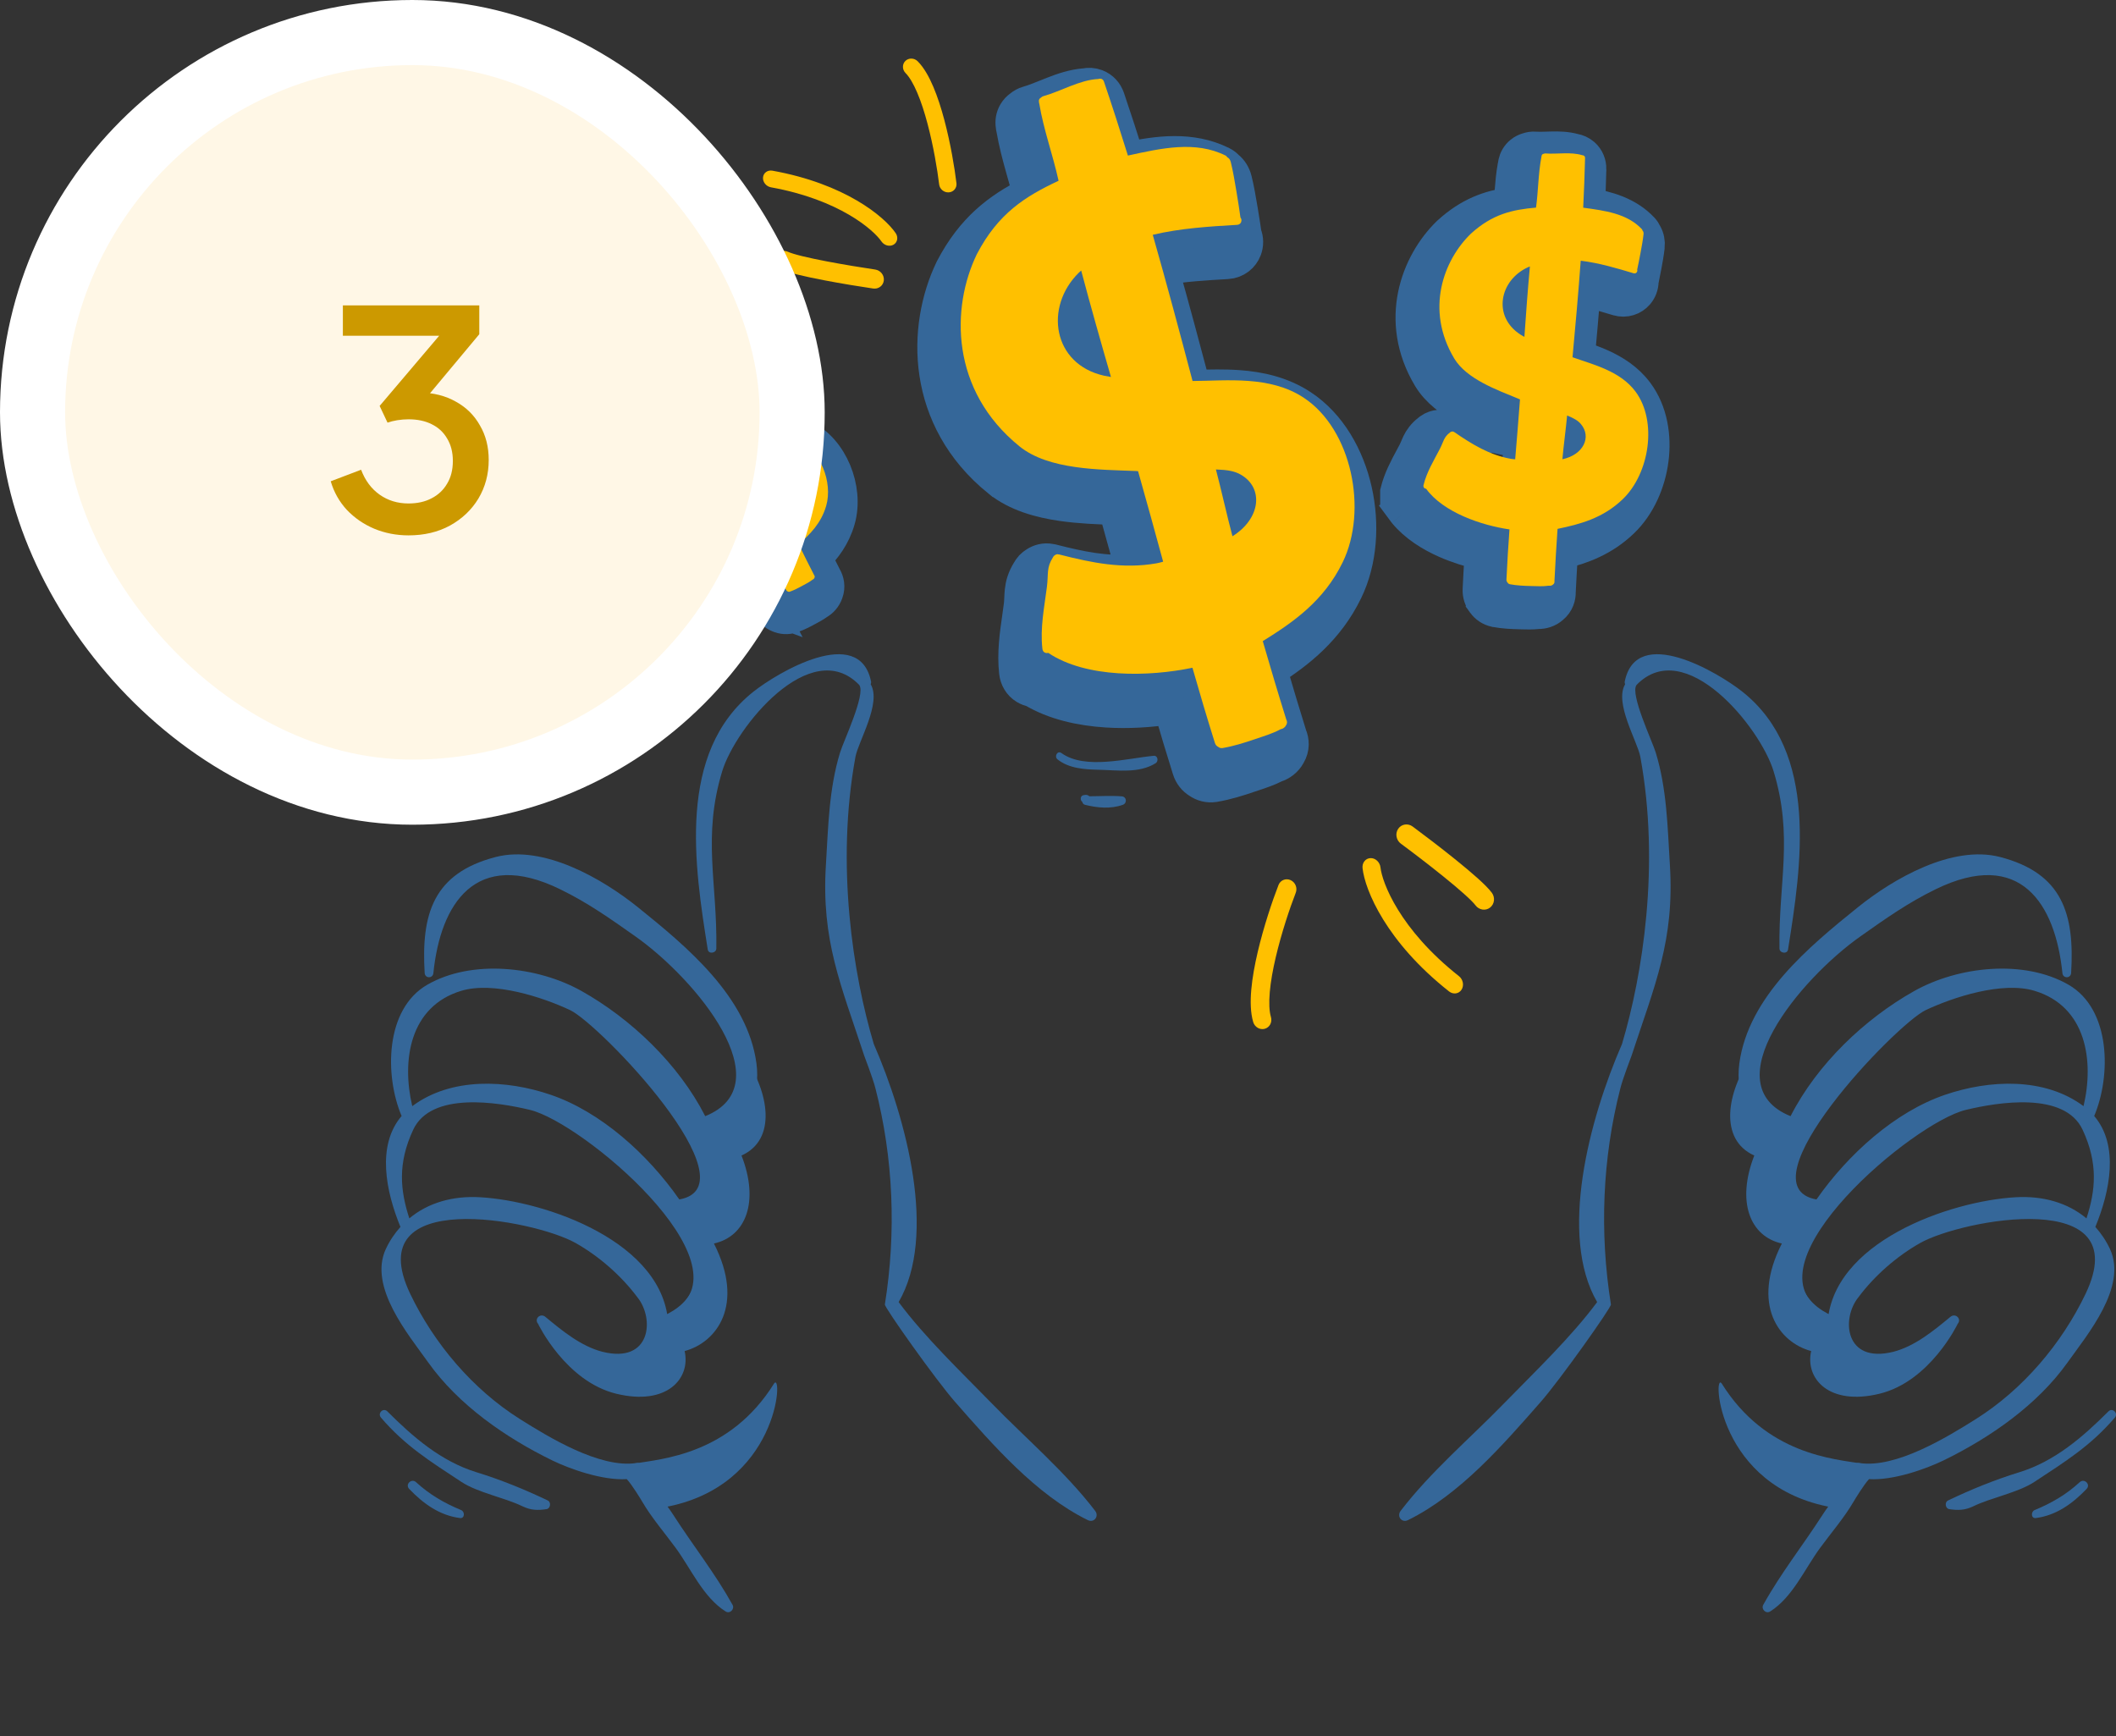 <svg width="195" height="160" viewBox="0 0 195 160" fill="none" xmlns="http://www.w3.org/2000/svg">
<rect x="0" y="0" width="195" height="160" fill="#333333" stroke="none"/>
<path d="M106.323 69.65C103.918 69.868 99.99 70.969 97.814 69.395C97.449 69.132 97.123 69.713 97.459 69.981C98.528 70.83 99.975 70.907 101.291 70.937C103.02 70.978 104.961 71.285 106.498 70.333C106.781 70.159 106.709 69.615 106.323 69.65Z" fill="#356799"/>
<path d="M103.376 73.386C102.389 73.305 101.38 73.378 100.385 73.378C100.294 73.273 100.134 73.235 99.999 73.255L99.842 73.279C99.552 73.324 99.519 73.749 99.738 73.893C99.771 74.018 99.835 74.128 99.982 74.164C101.107 74.449 102.359 74.565 103.469 74.167C103.891 74.014 103.834 73.421 103.376 73.386Z" fill="#356799"/>
<path d="M113.247 47.889L113.235 47.84C113.226 47.803 113.218 47.767 113.209 47.73C113.226 47.782 113.238 47.835 113.247 47.889ZM98.087 30.639C98.413 31.816 98.743 32.989 99.076 34.159C98.534 33.651 98.209 33.018 98.068 32.352C97.954 31.814 97.957 31.228 98.087 30.639ZM110.049 35.586C109.098 31.989 108.131 28.39 107.117 24.788C109.073 24.459 111.103 24.334 113.097 24.218L113.101 24.218C113.916 24.168 114.536 23.648 114.784 22.983C114.945 22.554 114.956 22.041 114.763 21.573C114.671 20.921 114.57 20.28 114.426 19.416L114.426 19.414C114.417 19.361 114.408 19.306 114.398 19.251C114.262 18.44 114.093 17.428 113.876 16.565L113.875 16.56C113.757 16.097 113.507 15.676 113.127 15.377C113.005 15.245 112.841 15.106 112.622 14.997C109.762 13.567 106.64 14.018 103.963 14.579C103.383 12.737 102.785 10.891 102.157 9.043C101.981 8.523 101.596 8.084 101.051 7.874C100.682 7.732 100.312 7.723 99.986 7.791C98.926 7.868 97.918 8.218 97.082 8.543C96.807 8.649 96.555 8.751 96.317 8.847C95.73 9.084 95.237 9.283 94.739 9.42L94.739 9.42L94.731 9.422C94.439 9.504 94.201 9.649 94.019 9.8C93.83 9.933 93.636 10.12 93.485 10.377C93.264 10.753 93.195 11.18 93.258 11.591C93.266 11.69 93.283 11.796 93.314 11.908C93.529 13.165 93.85 14.363 94.169 15.505C94.221 15.69 94.273 15.874 94.324 16.056C94.494 16.66 94.66 17.248 94.812 17.838C92.052 19.247 89.616 21.04 87.689 24.734L87.678 24.754L87.668 24.775C85.069 30.151 84.946 38.579 92.008 44.3L92.009 44.3C93.666 45.642 95.832 46.227 97.849 46.519C99.524 46.762 101.265 46.822 102.729 46.872C103.263 48.768 103.788 50.668 104.309 52.569C101.92 52.79 99.593 52.312 96.99 51.645L96.966 51.639L96.943 51.634C96.895 51.623 96.849 51.616 96.806 51.61C96.255 51.495 95.763 51.669 95.439 51.874C95.37 51.917 95.314 51.958 95.275 51.988C95.245 52.009 95.212 52.033 95.178 52.061C95.066 52.151 94.96 52.261 94.869 52.395C94.855 52.415 94.843 52.434 94.832 52.451C94.791 52.512 94.76 52.565 94.74 52.6C94.314 53.284 94.152 53.877 94.09 54.477C94.067 54.694 94.057 54.921 94.049 55.107C94.047 55.144 94.046 55.18 94.044 55.213C94.034 55.434 94.021 55.648 93.99 55.892L93.989 55.894C93.947 56.229 93.897 56.578 93.844 56.939C93.624 58.462 93.374 60.192 93.57 61.951C93.635 62.533 93.942 63.08 94.481 63.406C94.696 63.536 94.922 63.616 95.147 63.654C97.146 64.863 99.602 65.39 101.966 65.542C103.977 65.671 106.014 65.535 107.823 65.254C108.371 67.145 108.937 69.032 109.528 70.91C109.687 71.419 110.015 71.829 110.445 72.087C110.823 72.347 111.326 72.505 111.89 72.418L111.899 72.417L111.907 72.415C113.036 72.227 114.166 71.869 115.139 71.536L115.14 71.535C115.257 71.495 115.385 71.453 115.52 71.408C116.117 71.21 116.868 70.962 117.55 70.613C118.046 70.455 118.532 70.118 118.825 69.57C119.208 68.934 119.154 68.264 118.937 67.76C118.312 65.754 117.711 63.751 117.125 61.747C119.69 60.093 122.363 58.011 124.083 54.475C125.43 51.709 125.638 48.286 124.942 45.194C124.246 42.106 122.594 39.12 119.954 37.387C118.107 36.174 116.06 35.748 114.155 35.607C112.839 35.51 111.466 35.547 110.26 35.58C110.189 35.582 110.119 35.584 110.049 35.586ZM93.276 11.689C93.276 11.689 93.276 11.689 93.276 11.689L93.276 11.689Z" fill="#356799" stroke="#356799" stroke-width="3"/>
<path d="M113.578 49.417C113.087 47.59 112.535 45.086 112.053 43.262C113.142 43.301 113.78 43.415 114.342 43.739C116.468 44.955 116.199 47.779 113.578 49.417ZM101.741 34.621C97.006 33.562 96.208 28.287 99.422 25.126C99.492 25.058 99.566 24.999 99.637 24.933C100.51 28.224 101.44 31.497 102.38 34.74C102.167 34.7 101.952 34.668 101.741 34.621ZM118.52 66.828C118.642 66.649 118.623 66.464 118.536 66.303C117.782 63.892 117.065 61.485 116.37 59.081C119.178 57.341 121.996 55.391 123.734 51.819C126.074 47.015 124.579 39.561 120.13 36.641C117.027 34.603 113.08 35.089 109.9 35.109C108.714 30.615 107.514 26.126 106.232 21.638C108.794 21.031 111.505 20.866 114.01 20.72C114.397 20.697 114.506 20.27 114.314 20.044C114.214 19.314 114.109 18.636 113.947 17.663C113.802 16.806 113.635 15.781 113.421 14.93C113.361 14.693 113.238 14.557 113.095 14.492C113.057 14.437 113.028 14.377 112.951 14.339C110.16 12.943 107.016 13.664 103.942 14.336C103.235 12.066 102.508 9.795 101.736 7.525C101.646 7.257 101.405 7.205 101.213 7.283C101.207 7.283 101.203 7.279 101.195 7.281C99.492 7.366 97.732 8.427 96.137 8.866C96.062 8.887 95.99 8.936 95.931 8.997C95.808 9.062 95.711 9.181 95.741 9.367C95.745 9.385 95.749 9.404 95.752 9.422C95.75 9.469 95.755 9.508 95.775 9.553C96.176 11.973 97.017 14.225 97.552 16.658C94.483 18.098 91.984 19.66 90.019 23.428C87.643 28.342 87.561 35.958 93.952 41.134C96.639 43.308 101.325 43.271 104.669 43.405C104.74 43.406 104.808 43.418 104.879 43.421C105.664 46.196 106.431 48.977 107.189 51.761C106.983 51.823 106.777 51.875 106.573 51.912C103.482 52.457 100.601 51.862 97.618 51.098C97.594 51.093 97.576 51.098 97.552 51.094C97.45 51.054 97.337 51.077 97.234 51.147C97.206 51.163 97.184 51.182 97.16 51.202C97.143 51.219 97.122 51.219 97.106 51.242C97.1 51.252 97.096 51.261 97.09 51.271C97.067 51.299 97.052 51.328 97.034 51.359C96.415 52.334 96.632 52.873 96.478 54.082C96.235 55.995 95.845 57.843 96.061 59.785C96.097 60.117 96.369 60.228 96.599 60.164C100.11 62.517 105.893 62.37 109.89 61.536C110.551 63.855 111.237 66.165 111.959 68.461C112.015 68.641 112.126 68.759 112.258 68.823C112.362 68.909 112.5 68.96 112.661 68.936C113.661 68.769 114.692 68.445 115.653 68.117C116.431 67.849 117.269 67.607 118 67.207C118.228 67.165 118.424 67.033 118.52 66.828Z" fill="#FFC000"/>
<path fill-rule="evenodd" clip-rule="evenodd" d="M128.851 76.375C129.15 75.938 129.745 75.844 130.18 76.165C131.188 76.91 132.754 78.099 134.181 79.252C134.894 79.829 135.58 80.402 136.147 80.909C136.693 81.399 137.191 81.881 137.477 82.265C137.803 82.702 137.731 83.317 137.315 83.638C136.9 83.959 136.3 83.865 135.974 83.428C135.825 83.227 135.469 82.866 134.918 82.373C134.387 81.897 133.73 81.347 133.03 80.782C131.632 79.651 130.09 78.48 129.098 77.748C128.663 77.427 128.553 76.812 128.851 76.375Z" fill="#FFC000"/>
<path fill-rule="evenodd" clip-rule="evenodd" d="M126.295 79.079C126.751 79.061 127.165 79.446 127.219 79.938C127.37 81.319 128.966 85.627 134.449 89.955C134.832 90.258 134.939 90.818 134.686 91.207C134.434 91.595 133.918 91.664 133.534 91.361C127.759 86.802 125.79 82.045 125.566 80.003C125.512 79.511 125.838 79.097 126.295 79.079Z" fill="#FFC000"/>
<path fill-rule="evenodd" clip-rule="evenodd" d="M118.929 81.104C119.369 81.3 119.585 81.821 119.411 82.268C118.867 83.67 118.098 85.95 117.568 88.209C117.303 89.338 117.103 90.444 117.016 91.421C116.929 92.418 116.968 93.199 117.123 93.722C117.263 94.193 117.01 94.678 116.559 94.805C116.107 94.932 115.628 94.653 115.488 94.182C115.234 93.324 115.218 92.269 115.312 91.196C115.409 90.105 115.628 88.91 115.904 87.733C116.457 85.378 117.252 83.019 117.82 81.558C117.993 81.111 118.49 80.908 118.929 81.104Z" fill="#FFC000"/>
<path fill-rule="evenodd" clip-rule="evenodd" d="M81.448 25.844C81.395 26.327 80.954 26.66 80.463 26.588C79.325 26.421 77.543 26.134 75.89 25.817C75.063 25.658 74.261 25.49 73.583 25.324C72.929 25.164 72.317 24.989 71.92 24.802C71.467 24.588 71.26 24.059 71.457 23.62C71.655 23.181 72.182 22.998 72.635 23.211C72.842 23.309 73.286 23.447 73.945 23.609C74.581 23.765 75.35 23.926 76.161 24.081C77.782 24.392 79.536 24.674 80.655 24.839C81.146 24.911 81.501 25.361 81.448 25.844Z" fill="#FFC000"/>
<path fill-rule="evenodd" clip-rule="evenodd" d="M82.349 22.545C81.987 22.757 81.487 22.624 81.23 22.249C80.511 21.197 77.358 18.398 71.05 17.262C70.608 17.183 70.279 16.775 70.316 16.352C70.353 15.928 70.741 15.649 71.183 15.729C77.828 16.925 81.477 19.926 82.54 21.482C82.796 21.857 82.711 22.333 82.349 22.545Z" fill="#FFC000"/>
<path fill-rule="evenodd" clip-rule="evenodd" d="M87.44 17.727C86.999 17.759 86.599 17.43 86.547 16.993C86.382 15.623 86.019 13.445 85.472 11.387C85.199 10.358 84.884 9.376 84.531 8.548C84.172 7.703 83.803 7.087 83.451 6.731C83.135 6.41 83.13 5.908 83.44 5.611C83.751 5.313 84.259 5.332 84.576 5.653C85.153 6.237 85.622 7.084 86.008 7.994C86.402 8.919 86.74 9.981 87.025 11.054C87.595 13.199 87.97 15.453 88.142 16.88C88.195 17.317 87.88 17.696 87.44 17.727Z" fill="#FFC000"/>
<path d="M137.24 41.465C136.1 41.059 135.035 40.394 133.837 39.573L133.817 39.559L133.797 39.546C133.765 39.526 133.734 39.508 133.704 39.491C133.258 39.218 132.778 39.214 132.441 39.286C132.374 39.3 132.318 39.316 132.276 39.328C132.246 39.337 132.213 39.346 132.178 39.358C132.042 39.404 131.904 39.472 131.773 39.567C131.759 39.578 131.745 39.587 131.733 39.597C131.689 39.629 131.652 39.659 131.627 39.68C131.156 40.05 130.882 40.435 130.682 40.845C130.613 40.986 130.549 41.139 130.504 41.249C130.495 41.269 130.487 41.288 130.48 41.305C130.428 41.431 130.379 41.541 130.317 41.661L130.316 41.663C130.225 41.839 130.124 42.027 130.017 42.224C129.549 43.091 128.976 44.153 128.689 45.327C128.689 45.327 128.689 45.328 128.689 45.328L130.146 45.684M137.24 41.465L129.426 47.238M137.24 41.465C137.314 40.565 137.387 39.665 137.456 38.766C136.667 38.444 135.76 38.061 134.916 37.605C133.74 36.971 132.465 36.087 131.689 34.792L131.689 34.792C128.544 29.538 130.584 24.234 133.458 21.448L133.475 21.432L133.492 21.417C135.423 19.656 137.265 19.039 139.148 18.761C139.169 18.52 139.187 18.276 139.207 18.025C139.216 17.903 139.225 17.78 139.235 17.656C139.293 16.905 139.365 16.1 139.514 15.276C139.523 15.185 139.54 15.1 139.56 15.023C139.638 14.654 139.834 14.308 140.146 14.051C140.354 13.879 140.575 13.779 140.775 13.723C140.974 13.654 141.216 13.608 141.489 13.629L141.497 13.63L141.497 13.63C141.794 13.654 142.089 13.644 142.477 13.632C142.645 13.626 142.831 13.62 143.042 13.616C143.613 13.604 144.351 13.612 145.078 13.814C145.369 13.863 145.672 13.988 145.938 14.219C146.35 14.579 146.542 15.086 146.531 15.583L137.24 41.465ZM130.146 45.684C130.095 45.891 130.234 46.017 130.387 46.03M130.146 45.684C130.236 45.318 130.357 44.968 130.497 44.629C130.51 44.599 130.523 44.568 130.536 44.537L130.146 45.684ZM130.387 46.03L129.174 46.913C129.255 47.024 129.339 47.132 129.426 47.238M130.387 46.03L130.268 47.525C129.988 47.503 129.692 47.412 129.426 47.238M130.387 46.03C131.978 48.214 135.482 49.396 138.066 49.772M129.426 47.238C130.434 48.458 131.85 49.336 133.25 49.952C134.311 50.419 135.426 50.764 136.477 51.001M138.066 49.772L136.57 49.663C136.537 50.109 136.506 50.555 136.477 51.001M138.066 49.772L137.849 51.256C137.413 51.193 136.951 51.108 136.477 51.001M138.066 49.772C137.954 51.31 137.858 52.848 137.787 54.385L136.477 51.001M136.477 51.001C136.403 52.105 136.34 53.21 136.289 54.316C136.267 54.782 136.412 55.226 136.691 55.576M136.477 51.001L136.691 55.576M136.691 55.576C136.933 55.909 137.309 56.195 137.811 56.295L137.819 56.297L137.828 56.298C138.594 56.442 139.388 56.475 140.05 56.489L140.052 56.489C140.121 56.49 140.199 56.493 140.285 56.496C140.673 56.508 141.212 56.525 141.736 56.465C142.174 56.474 142.657 56.342 143.056 55.991C143.566 55.575 143.731 55.002 143.713 54.518C143.771 53.322 143.84 52.131 143.917 50.943C145.753 50.499 147.769 49.78 149.554 48.057C151.076 46.591 151.996 44.459 152.269 42.353C152.542 40.251 152.198 37.942 150.886 36.177C149.967 34.941 148.741 34.187 147.583 33.665C146.896 33.354 146.146 33.092 145.478 32.867C145.664 30.84 145.843 28.808 146.003 26.767C147.019 26.99 148.042 27.294 149.07 27.604L149.074 27.605C149.79 27.819 150.495 27.566 150.922 27.068C151.181 26.765 151.349 26.355 151.35 25.915C151.434 25.519 151.513 25.12 151.611 24.594L151.611 24.593C151.618 24.558 151.625 24.521 151.631 24.485C151.727 23.972 151.851 23.307 151.913 22.718L151.914 22.714C151.954 22.317 151.882 21.9 151.668 21.535C151.602 21.389 151.505 21.227 151.358 21.072C149.965 19.597 148.066 19.097 146.421 18.83C146.467 17.754 146.506 16.673 146.531 15.584C146.531 15.585 146.531 15.585 146.531 15.585L136.691 55.576ZM145.67 14.09L145.658 14.081C145.662 14.083 145.664 14.085 145.666 14.086C145.667 14.088 145.669 14.089 145.67 14.09Z" fill="#356799" stroke="#356799" stroke-width="3"/>
<path d="M66.843 47.655C66.314 47.687 65.738 47.661 65.077 47.609L65.053 47.608L65.029 47.606C65 47.605 64.972 47.605 64.945 47.605C64.446 47.592 64.05 47.816 63.81 48.03C63.763 48.072 63.725 48.11 63.697 48.14C63.677 48.16 63.656 48.183 63.634 48.207C63.539 48.316 63.452 48.446 63.386 48.597C63.381 48.608 63.377 48.618 63.373 48.627C63.355 48.668 63.342 48.703 63.332 48.729C63.157 49.17 63.12 49.555 63.145 49.922C63.153 50.043 63.17 50.17 63.18 50.246C63.182 50.259 63.183 50.27 63.184 50.28C63.195 50.364 63.202 50.427 63.205 50.497L63.205 50.498C63.211 50.614 63.214 50.743 63.218 50.882C63.236 51.53 63.261 52.411 63.504 53.248L66.843 47.655ZM66.843 47.655C66.742 47.442 66.641 47.23 66.539 47.017C66.064 47.078 65.537 47.132 65.02 47.147C64.107 47.174 62.975 47.091 61.985 46.54L61.984 46.54C58.197 44.432 57.579 40.453 58.35 37.745L58.356 37.723L58.363 37.701C58.868 36.112 59.666 35.114 60.574 34.331C60.562 34.306 60.55 34.281 60.538 34.255C60.502 34.182 60.467 34.107 60.43 34.031C60.217 33.586 59.986 33.088 59.791 32.548C59.761 32.478 59.737 32.41 59.719 32.346C59.612 32.009 59.609 31.632 59.744 31.271C59.832 31.035 59.963 30.849 60.098 30.709C60.226 30.564 60.4 30.416 60.63 30.306L60.637 30.302L60.637 30.303C60.787 30.232 60.919 30.149 61.119 30.025C61.217 29.964 61.33 29.893 61.469 29.809C61.793 29.614 62.261 29.346 62.811 29.2C63.067 29.109 63.367 29.072 63.686 29.134C64.201 29.236 64.6 29.565 64.824 29.974M66.843 47.655L68.482 37.105M68.482 37.105C68.919 38.026 69.348 38.947 69.773 39.867C70.135 39.799 70.523 39.735 70.894 39.698C71.773 39.61 72.82 39.632 73.863 40.084C75.35 40.726 76.388 42.055 76.96 43.429C77.534 44.807 77.734 46.449 77.31 47.922C76.869 49.456 76.019 50.546 75.172 51.396C75.463 51.983 75.758 52.568 76.059 53.153C76.289 53.533 76.416 54.067 76.204 54.632C76.049 55.081 75.74 55.4 75.404 55.595C75.092 55.821 74.749 56.004 74.534 56.119C74.489 56.143 74.45 56.164 74.417 56.182L74.416 56.183C74.029 56.396 73.533 56.656 73.006 56.841L72.998 56.844L72.99 56.847C72.54 56.999 72.103 56.946 71.754 56.794C71.367 56.639 71.047 56.349 70.85 55.97L68.482 37.105ZM68.482 37.105C68.942 36.977 69.42 36.863 69.911 36.748L69.915 36.747C70.601 36.584 71.062 36.041 71.177 35.428C71.243 35.075 71.195 34.679 71.009 34.329C70.93 34.085 70.845 33.839 70.734 33.523L70.734 33.522C70.726 33.499 70.717 33.475 70.709 33.451C70.595 33.13 70.44 32.69 70.273 32.314L70.271 32.309C70.127 31.988 69.884 31.691 69.55 31.494C69.429 31.411 69.278 31.33 69.094 31.275C67.841 30.9 66.626 31.144 65.63 31.48C65.367 30.978 65.098 30.476 64.824 29.974M64.824 29.974C64.824 29.975 64.824 29.976 64.825 29.976L63.508 30.694L64.824 29.974ZM63.505 53.249C63.642 53.718 63.984 54.149 64.507 54.352C64.65 54.408 64.794 54.442 64.936 54.457C65.999 54.837 67.159 54.862 68.182 54.751C68.824 54.681 69.457 54.551 70.049 54.388C70.312 54.917 70.578 55.444 70.85 55.969L63.505 53.249ZM63.454 29.143L63.439 29.142C63.444 29.142 63.447 29.142 63.449 29.143C63.453 29.143 63.458 29.144 63.454 29.143Z" fill="#356799" stroke="#356799" stroke-width="3"/>
<path d="M143.982 42.321C144.088 41.116 144.307 39.491 144.418 38.29C145.063 38.553 145.421 38.761 145.688 39.079C146.697 40.276 145.916 41.913 143.982 42.321ZM140.124 30.837C137.512 29.161 138.192 25.817 140.816 24.625C140.873 24.6 140.93 24.581 140.987 24.557C140.789 26.724 140.629 28.895 140.481 31.048C140.362 30.977 140.24 30.911 140.124 30.837ZM143.126 53.861C143.238 53.78 143.268 53.665 143.251 53.549C143.328 51.936 143.426 50.333 143.536 48.737C145.604 48.309 147.725 47.757 149.553 45.993C152.013 43.623 152.752 38.819 150.722 36.087C149.307 34.182 146.83 33.608 144.916 32.921C145.19 29.962 145.455 27.003 145.671 24.026C147.343 24.225 149.007 24.721 150.543 25.183C150.781 25.255 150.94 25.022 150.874 24.844C150.975 24.384 151.061 23.953 151.177 23.334C151.278 22.788 151.403 22.135 151.461 21.577C151.477 21.421 151.433 21.313 151.362 21.243C151.351 21.201 151.347 21.159 151.309 21.119C149.939 19.668 147.893 19.41 145.9 19.139C145.974 17.621 146.036 16.098 146.071 14.564C146.075 14.384 145.942 14.3 145.81 14.305C145.806 14.303 145.805 14.3 145.8 14.299C144.758 13.976 143.468 14.227 142.414 14.14C142.365 14.137 142.311 14.15 142.262 14.174C142.174 14.185 142.089 14.236 142.066 14.354C142.065 14.366 142.063 14.378 142.061 14.389C142.05 14.418 142.044 14.442 142.046 14.473C141.755 16.015 141.766 17.551 141.553 19.13C139.394 19.321 137.55 19.71 135.542 21.541C133.037 23.97 131.315 28.525 134.016 33.037C135.152 34.932 137.974 35.939 139.953 36.754C139.995 36.77 140.033 36.792 140.075 36.809C139.937 38.648 139.787 40.487 139.631 42.325C139.493 42.317 139.358 42.303 139.228 42.281C137.252 41.929 135.653 40.939 134.029 39.825C134.016 39.817 134.004 39.816 133.99 39.809C133.938 39.762 133.865 39.751 133.788 39.77C133.768 39.773 133.75 39.78 133.731 39.787C133.717 39.793 133.705 39.789 133.69 39.8C133.684 39.804 133.68 39.808 133.674 39.813C133.654 39.825 133.638 39.839 133.621 39.854C133.035 40.303 133.047 40.674 132.689 41.367C132.123 42.462 131.483 43.486 131.186 44.7C131.136 44.907 131.274 45.033 131.427 45.045C133.018 47.229 136.523 48.411 139.106 48.788C138.994 50.326 138.898 51.864 138.827 53.401C138.822 53.521 138.863 53.616 138.927 53.684C138.971 53.758 139.043 53.819 139.145 53.84C139.782 53.959 140.472 53.992 141.121 54.005C141.647 54.016 142.203 54.054 142.73 53.974C142.876 53.999 143.024 53.963 143.126 53.861Z" fill="#FFC000"/>
<path d="M71.743 46.348C71.406 45.625 70.995 44.624 70.662 43.901C71.118 43.838 71.391 43.839 71.648 43.933C72.62 44.284 72.713 45.477 71.743 46.348ZM65.749 41.058C63.703 40.962 62.988 38.827 64.095 37.28C64.119 37.246 64.145 37.217 64.17 37.184C64.772 38.489 65.396 39.782 66.022 41.061C65.931 41.06 65.84 41.062 65.749 41.058ZM75.062 53.227C75.099 53.143 75.078 53.068 75.03 53.007C74.542 52.059 74.069 51.111 73.605 50.163C74.646 49.235 75.676 48.22 76.139 46.609C76.763 44.442 75.6 41.453 73.538 40.562C72.101 39.94 70.496 40.429 69.175 40.668C68.356 38.887 67.531 37.108 66.672 35.335C67.693 34.897 68.808 34.632 69.838 34.389C69.998 34.351 70.012 34.166 69.915 34.086C69.821 33.79 69.728 33.515 69.59 33.123C69.468 32.777 69.324 32.364 69.173 32.025C69.131 31.931 69.07 31.884 69.005 31.867C68.986 31.847 68.969 31.824 68.934 31.814C67.673 31.436 66.419 31.964 65.19 32.467C64.731 31.575 64.264 30.684 63.778 29.796C63.721 29.691 63.617 29.687 63.543 29.733C63.541 29.734 63.539 29.733 63.536 29.734C62.834 29.893 62.179 30.462 61.548 30.76C61.519 30.774 61.492 30.8 61.472 30.83C61.426 30.865 61.394 30.922 61.42 30.997C61.423 31.004 61.426 31.012 61.429 31.019C61.431 31.039 61.437 31.055 61.448 31.072C61.79 32.049 62.303 32.923 62.703 33.896C61.532 34.718 60.606 35.548 60.063 37.257C59.432 39.472 59.952 42.644 62.984 44.331C64.258 45.039 66.204 44.684 67.603 44.496C67.633 44.492 67.662 44.492 67.692 44.488C68.219 45.584 68.74 46.684 69.258 47.787C69.177 47.827 69.095 47.864 69.013 47.894C67.767 48.345 66.527 48.307 65.231 48.206C65.221 48.206 65.214 48.209 65.204 48.209C65.158 48.2 65.113 48.218 65.075 48.254C65.065 48.263 65.057 48.273 65.049 48.283C65.043 48.291 65.034 48.292 65.029 48.303C65.027 48.308 65.026 48.312 65.024 48.317C65.017 48.33 65.013 48.343 65.008 48.357C64.821 48.807 64.95 49.015 64.974 49.529C65.012 50.342 64.984 51.139 65.215 51.93C65.254 52.065 65.375 52.092 65.466 52.048C67.097 52.772 69.49 52.291 71.09 51.653C71.534 52.569 71.986 53.48 72.453 54.382C72.49 54.452 72.544 54.493 72.604 54.51C72.653 54.539 72.714 54.55 72.779 54.528C73.183 54.386 73.588 54.177 73.963 53.97C74.268 53.803 74.598 53.641 74.873 53.422C74.965 53.388 75.037 53.318 75.062 53.227Z" fill="#FFC000"/>
<path d="M129.075 139.232C131.844 135.617 135.425 132.593 138.603 129.326C141.398 126.455 144.77 123.246 147.185 119.99C143.613 113.85 146.461 103.128 149.475 96.213C151.373 89.858 153 79.734 151.165 69.742C150.904 68.327 148.744 64.782 149.762 63.06C149.737 62.975 149.709 62.888 149.73 62.794C150.822 57.492 158.355 61.986 160.56 63.734C167.655 69.354 165.992 79.856 164.778 87.497C164.704 87.957 163.992 87.844 163.986 87.401C163.893 81.318 165.283 77.125 163.446 71.073C162.214 67.025 155.286 58.5 150.809 63.126C150.807 63.131 150.809 63.135 150.807 63.139C150.211 63.971 152.265 68.308 152.578 69.329C153.618 72.71 153.673 76.224 153.889 79.718C154.321 86.678 152.504 90.744 150.366 97.258C150.313 97.419 149.563 99.358 149.333 100.257C147.659 106.756 147.397 113.584 148.455 120.212C148.5 120.486 143.745 127.188 141.98 129.196C138.522 133.136 134.534 137.734 129.754 140.083C129.172 140.368 128.696 139.728 129.075 139.232Z" fill="#356799"/>
<path d="M167.397 110.533C170.322 106.338 174.658 102.46 179.229 100.895C183.319 99.491 188.412 99.251 192.008 101.935C192.992 97.78 192.282 92.758 187.5 91.309C184.524 90.406 179.984 91.897 177.459 93.087C174.728 94.378 160.405 109.294 167.397 110.533ZM171.221 83.6C174.462 80.992 179.897 77.831 184.317 78.975C190.083 80.473 191.189 84.238 190.866 89.658C190.834 90.181 190.112 90.189 190.061 89.671C189.415 83.323 186.204 78.121 178.375 81.95C175.833 83.191 173.818 84.619 171.477 86.269C165.839 90.234 157.827 99.958 165.01 102.858C167.475 98.027 171.876 93.873 176.396 91.332C180.469 89.042 186.514 88.381 190.622 90.745C194.533 92.995 194.562 99.131 192.99 102.844C195.312 105.557 194.438 109.808 193.097 113.064C193.619 113.65 194.079 114.318 194.444 115.098C196.067 118.586 192.367 122.982 190.542 125.546C187.742 129.482 183.394 132.487 179.114 134.579C177.512 135.358 174.489 136.446 172.239 136.306C171.764 136.818 170.953 138.146 170.811 138.392C169.965 139.845 168.738 141.274 167.733 142.643C166.328 144.555 165.191 147.206 163.128 148.502C162.734 148.749 162.274 148.282 162.494 147.887C164.108 144.977 166.141 142.42 167.943 139.617C168.654 138.51 169.594 137.412 170.536 136.502C170.681 136.362 170.797 136.201 170.912 136.042C170.901 136.037 170.888 136.037 170.878 136.032C170.141 135.717 170.687 134.719 171.364 134.824C174.723 135.333 179.473 132.415 182.081 130.775C186.419 128.046 189.997 123.828 192.196 119.232C196.942 109.305 180.794 112.386 176.965 114.541C174.812 115.751 172.744 117.56 171.264 119.544C169.667 121.502 169.991 125.691 174.484 124.571C176.468 124.059 178.208 122.619 179.741 121.351C180.198 120.97 180.808 121.535 180.41 121.999C178.139 124.647 175.728 126.555 172.137 126.623C169.554 126.672 168.332 124.33 168.408 122.155C168.678 114.459 179.723 110.664 185.781 110.328C188.27 110.189 190.547 110.83 192.279 112.278C193.112 109.703 193.378 107.23 191.922 104.109C190.263 100.556 184.1 101.572 181.157 102.281C176.264 103.463 161.033 116.343 167.792 120.726C168.23 121.011 167.819 121.76 167.29 121.623C163.553 120.642 164.127 116.317 165.524 113.583C165.831 112.982 166.181 112.378 166.555 111.779C164.006 111.843 162.709 109.883 163.474 106.857C163.73 105.849 164.091 104.859 164.518 103.889C161.186 103.739 159.884 100.992 160.29 97.989C161.127 91.833 166.737 87.211 171.221 83.6Z" fill="#356799"/>
<path d="M186.086 135.673C189.363 134.666 191.945 132.418 194.3 130.066C194.68 129.684 195.237 130.237 194.892 130.638C192.65 133.249 190.347 134.674 187.488 136.556C185.951 137.566 183.532 137.994 181.851 138.809C181.075 139.182 180.451 139.193 179.634 139.072C179.269 139.018 179.189 138.434 179.517 138.275C181.636 137.262 183.84 136.363 186.086 135.673Z" fill="#356799"/>
<path d="M187.501 139.16C189.059 138.514 190.406 137.737 191.655 136.589C192.073 136.202 192.692 136.787 192.292 137.208C191.003 138.556 189.504 139.647 187.612 139.893C187.161 139.95 187.146 139.306 187.501 139.16Z" fill="#356799"/>
<path d="M171.617 134.88C169.037 134.451 162.751 134.061 158.657 127.483C157.829 126.343 158.199 137.048 168.873 138.914C171.383 136.602 171.617 134.88 171.617 134.88Z" fill="#356799"/>
<path d="M161.421 97.312C159.108 100.676 158.39 105.011 161.666 106.485C160.009 110.734 161.258 113.939 164.206 114.594C161.34 120.245 163.946 123.712 166.908 124.504C166.335 127.042 168.55 129.575 173.215 128.435C177.88 127.295 180.409 122.002 180.409 122.002C175.344 125.978 170.506 127.483 169.365 121.473C166.827 120.49 163.842 118.262 167.675 111.527C165.498 110.697 163.218 108.003 165.706 103.443C163.528 103.027 159.762 102.494 161.421 97.312Z" fill="#356799"/>
<path d="M100.925 139.232C98.156 135.617 94.575 132.593 91.397 129.326C88.602 126.455 85.23 123.246 82.815 119.99C86.387 113.85 83.539 103.128 80.525 96.213C78.627 89.858 77 79.734 78.835 69.742C79.096 68.327 81.256 64.782 80.238 63.06C80.263 62.975 80.291 62.888 80.27 62.794C79.177 57.492 71.645 61.986 69.44 63.734C62.345 69.354 64.008 79.856 65.222 87.497C65.296 87.957 66.008 87.844 66.014 87.401C66.108 81.318 64.717 77.125 66.554 71.073C67.786 67.025 74.714 58.5 79.191 63.126C79.193 63.131 79.191 63.135 79.193 63.139C79.79 63.971 77.735 68.308 77.422 69.329C76.382 72.71 76.327 76.224 76.111 79.718C75.679 86.678 77.496 90.744 79.633 97.258C79.687 97.419 80.437 99.358 80.667 100.257C82.341 106.756 82.603 113.584 81.545 120.212C81.5 120.486 86.255 127.188 88.02 129.196C91.478 133.136 95.466 137.734 100.246 140.083C100.828 140.368 101.304 139.728 100.925 139.232Z" fill="#356799"/>
<path d="M62.603 110.533C59.678 106.338 55.342 102.46 50.771 100.895C46.681 99.491 41.587 99.251 37.992 101.935C37.008 97.78 37.718 92.758 42.5 91.309C45.475 90.406 50.016 91.897 52.541 93.087C55.272 94.378 69.595 109.294 62.603 110.533ZM58.779 83.6C55.538 80.992 50.103 77.831 45.683 78.975C39.917 80.473 38.811 84.238 39.134 89.658C39.166 90.181 39.888 90.189 39.939 89.671C40.585 83.323 43.796 78.121 51.625 81.95C54.167 83.191 56.182 84.619 58.523 86.269C64.161 90.234 72.172 99.958 64.99 102.858C62.525 98.027 58.124 93.873 53.604 91.332C49.531 89.042 43.486 88.381 39.378 90.745C35.467 92.995 35.438 99.131 37.01 102.844C34.688 105.557 35.562 109.808 36.903 113.064C36.381 113.65 35.921 114.318 35.556 115.098C33.933 118.586 37.633 122.982 39.458 125.546C42.258 129.482 46.606 132.487 50.886 134.579C52.487 135.358 55.511 136.446 57.761 136.306C58.236 136.818 59.047 138.146 59.189 138.392C60.035 139.845 61.262 141.274 62.267 142.643C63.672 144.555 64.809 147.206 66.872 148.502C67.266 148.749 67.726 148.282 67.506 147.887C65.892 144.977 63.859 142.42 62.057 139.617C61.346 138.51 60.406 137.412 59.464 136.502C59.319 136.362 59.203 136.201 59.088 136.042C59.099 136.037 59.112 136.037 59.122 136.032C59.859 135.717 59.313 134.719 58.636 134.824C55.277 135.333 50.527 132.415 47.919 130.775C43.581 128.046 40.003 123.828 37.804 119.232C33.058 109.305 49.206 112.386 53.035 114.541C55.188 115.751 57.256 117.56 58.736 119.544C60.333 121.502 60.009 125.691 55.516 124.571C53.532 124.059 51.792 122.619 50.258 121.351C49.803 120.97 49.192 121.535 49.59 121.999C51.861 124.647 54.272 126.555 57.863 126.623C60.446 126.672 61.668 124.33 61.592 122.155C61.322 114.459 50.277 110.664 44.219 110.328C41.73 110.189 39.453 110.83 37.721 112.278C36.888 109.703 36.622 107.23 38.078 104.109C39.737 100.556 45.9 101.572 48.843 102.281C53.736 103.463 68.967 116.343 62.208 120.726C61.77 121.011 62.181 121.76 62.71 121.623C66.447 120.642 65.873 116.317 64.477 113.583C64.168 112.982 63.819 112.378 63.445 111.779C65.994 111.843 67.291 109.883 66.526 106.857C66.27 105.849 65.909 104.859 65.482 103.889C68.814 103.739 70.117 100.992 69.71 97.989C68.873 91.833 63.263 87.211 58.779 83.6Z" fill="#356799"/>
<path d="M43.914 135.673C40.637 134.666 38.055 132.418 35.7 130.066C35.32 129.684 34.763 130.237 35.108 130.638C37.35 133.249 39.653 134.674 42.512 136.556C44.049 137.566 46.468 137.994 48.149 138.809C48.925 139.182 49.549 139.193 50.367 139.072C50.731 139.018 50.811 138.434 50.483 138.275C48.364 137.262 46.16 136.363 43.914 135.673Z" fill="#356799"/>
<path d="M42.499 139.16C40.941 138.514 39.594 137.737 38.345 136.589C37.927 136.202 37.308 136.787 37.708 137.208C38.997 138.556 40.496 139.647 42.388 139.893C42.839 139.95 42.854 139.306 42.499 139.16Z" fill="#356799"/>
<path d="M58.383 134.88C60.963 134.451 67.249 134.061 71.343 127.483C72.171 126.343 71.801 137.048 61.127 138.914C58.617 136.602 58.383 134.88 58.383 134.88Z" fill="#356799"/>
<path d="M68.579 97.312C70.891 100.676 71.61 105.011 68.334 106.485C69.991 110.734 68.743 113.939 65.794 114.594C68.66 120.245 66.053 123.712 63.092 124.504C63.665 127.042 61.45 129.575 56.785 128.435C52.12 127.295 49.591 122.002 49.591 122.002C54.656 125.978 59.494 127.483 60.635 121.473C63.173 120.49 66.158 118.262 62.325 111.527C64.502 110.697 66.782 108.003 64.294 103.443C66.472 103.027 70.238 102.494 68.579 97.312Z" fill="#356799"/>
<rect x="3" y="3" width="70" height="70" rx="35" fill="#FFF7E6"/>
<path d="M37.645 49.336C36.525 49.336 35.471 49.131 34.481 48.72C33.511 48.309 32.671 47.731 31.961 46.984C31.271 46.237 30.776 45.36 30.477 44.352L33.277 43.288C33.651 44.277 34.22 45.043 34.985 45.584C35.751 46.125 36.637 46.396 37.645 46.396C38.467 46.396 39.176 46.237 39.773 45.92C40.389 45.603 40.865 45.155 41.201 44.576C41.556 43.997 41.733 43.297 41.733 42.476C41.733 41.673 41.556 40.983 41.201 40.404C40.865 39.825 40.389 39.387 39.773 39.088C39.176 38.789 38.467 38.64 37.645 38.64C37.309 38.64 36.964 38.668 36.609 38.724C36.273 38.78 35.975 38.855 35.713 38.948L34.985 37.408L40.473 30.94H31.597V28.14H44.169V30.8L38.793 37.24L38.709 36.176C39.96 36.195 41.061 36.475 42.013 37.016C42.965 37.539 43.703 38.267 44.225 39.2C44.767 40.115 45.037 41.179 45.037 42.392C45.037 43.699 44.72 44.884 44.085 45.948C43.451 46.993 42.573 47.824 41.453 48.44C40.352 49.037 39.083 49.336 37.645 49.336Z" fill="#CC9900"/>
<rect x="3" y="3" width="70" height="70" rx="35" stroke="white" stroke-width="6"/>
</svg>
